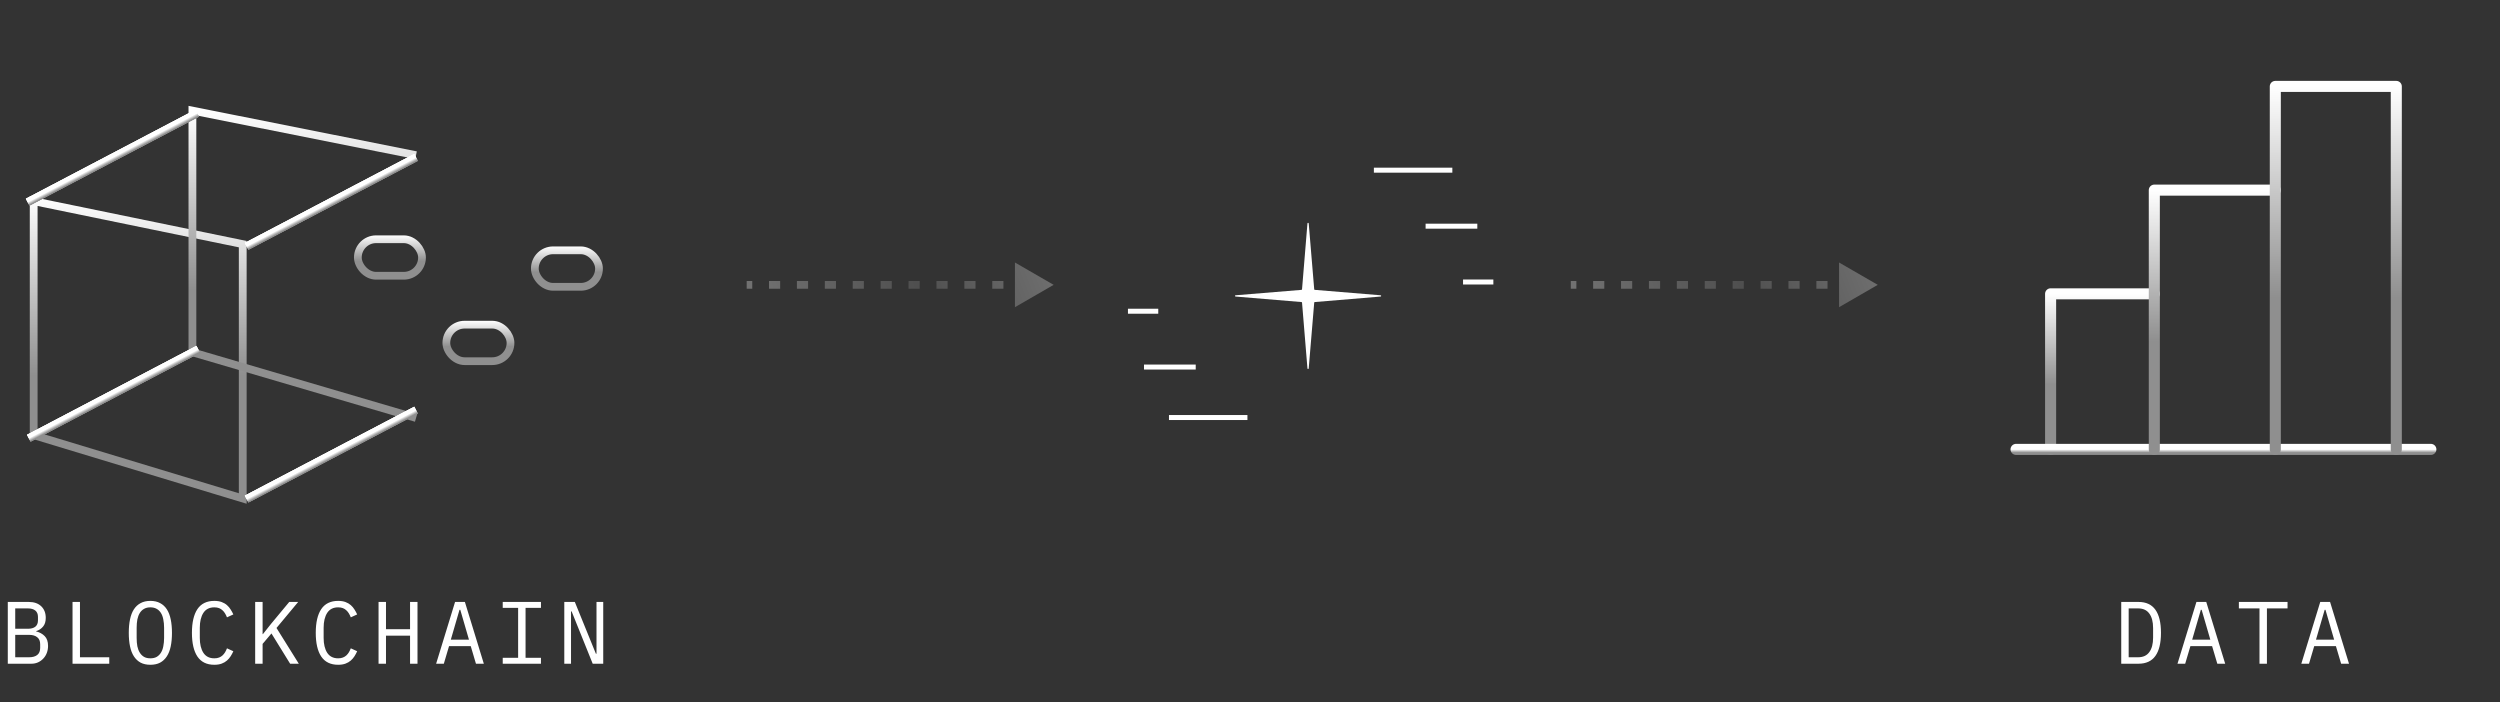 <svg width="452" height="127" viewBox="0 0 452 127" fill="none" xmlns="http://www.w3.org/2000/svg">
<rect x="0" y="0" width="452" height="127" fill="#333333" stroke="none"/>
<path d="M6.09 78.68V36.373L43.887 44.143V90.13L6.09 78.68Z" stroke="url(#paint0_linear_3392_17929)" stroke-width="1.41"/>
<path d="M75.221 28.06L34.789 20V63.694L75.221 75.572" stroke="url(#paint1_linear_3392_17929)" stroke-width="1.41"/>
<path d="M5 36.552L20.315 28.513L35.63 20.474" stroke="url(#paint2_linear_3392_17929)" stroke-width="1.41"/>
<path d="M5.207 79.234L20.522 71.195L35.837 63.156" stroke="url(#paint3_linear_3392_17929)" stroke-width="1.41"/>
<path d="M44.59 90.234L59.905 82.195L75.22 74.157" stroke="url(#paint4_linear_3392_17929)" stroke-width="1.41"/>
<path d="M44.59 44.54L59.905 36.501L75.22 28.462" stroke="url(#paint5_linear_3392_17929)" stroke-width="1.41"/>
<path d="M5 36.552L20.315 28.513L35.63 20.474" stroke="url(#paint6_linear_3392_17929)" stroke-width="1.41"/>
<path d="M5.207 79.234L20.522 71.195L35.837 63.156" stroke="url(#paint7_linear_3392_17929)" stroke-width="1.41"/>
<path d="M44.59 90.234L59.905 82.195L75.22 74.157" stroke="url(#paint8_linear_3392_17929)" stroke-width="1.41"/>
<path d="M44.59 44.54L59.905 36.501L75.22 28.462" stroke="url(#paint9_linear_3392_17929)" stroke-width="1.41"/>
<path d="M5 36.552L20.315 28.513L35.63 20.474" stroke="url(#paint10_linear_3392_17929)" stroke-width="1.41"/>
<path d="M5.207 79.234L20.522 71.195L35.837 63.157" stroke="url(#paint11_linear_3392_17929)" stroke-width="1.41"/>
<path d="M44.59 90.235L59.905 82.196L75.22 74.157" stroke="url(#paint12_linear_3392_17929)" stroke-width="1.41"/>
<path d="M44.59 44.54L59.905 36.501L75.22 28.462" stroke="url(#paint13_linear_3392_17929)" stroke-width="1.41"/>
<path d="M237.61 54.716C237.615 54.659 237.659 54.615 237.716 54.61L249.61 53.616C249.751 53.604 249.751 53.397 249.61 53.386L237.716 52.408C237.66 52.404 237.615 52.359 237.61 52.303L236.616 40.392C236.604 40.251 236.397 40.251 236.386 40.392L235.408 52.303C235.404 52.359 235.359 52.404 235.303 52.408L223.392 53.386C223.251 53.397 223.251 53.604 223.392 53.616L235.303 54.61C235.359 54.615 235.404 54.66 235.408 54.716L236.386 66.61C236.397 66.751 236.604 66.751 236.616 66.61L237.61 54.716Z" fill="url(#paint14_linear_3392_17929)"/>
<path d="M1.408 108.832H5.2C6.16 108.832 6.912 109.093 7.456 109.616C8 110.139 8.272 110.837 8.272 111.712C8.272 112.384 8.107 112.912 7.776 113.296C7.456 113.68 7.04 113.952 6.528 114.112V114.16C7.157 114.309 7.675 114.592 8.08 115.008C8.485 115.413 8.688 116.005 8.688 116.784C8.688 117.232 8.613 117.653 8.464 118.048C8.315 118.443 8.101 118.784 7.824 119.072C7.557 119.36 7.237 119.589 6.864 119.76C6.501 119.92 6.107 120 5.68 120H1.408V108.832ZM5.28 118.832C5.899 118.832 6.384 118.693 6.736 118.416C7.088 118.139 7.264 117.712 7.264 117.136V116.48C7.264 115.915 7.088 115.493 6.736 115.216C6.384 114.928 5.899 114.784 5.28 114.784H2.752V118.832H5.28ZM5.056 113.68C5.621 113.68 6.064 113.557 6.384 113.312C6.704 113.056 6.864 112.672 6.864 112.16V111.536C6.864 111.024 6.704 110.64 6.384 110.384C6.064 110.128 5.621 110 5.056 110H2.752V113.68H5.056ZM13.114 120V108.832H14.458V118.832H19.754V120H13.114ZM27.188 120.192C26.505 120.192 25.918 120.064 25.427 119.808C24.937 119.541 24.532 119.163 24.212 118.672C23.892 118.181 23.657 117.579 23.508 116.864C23.358 116.149 23.284 115.333 23.284 114.416C23.284 113.509 23.358 112.699 23.508 111.984C23.657 111.259 23.892 110.651 24.212 110.16C24.532 109.669 24.937 109.296 25.427 109.04C25.918 108.773 26.505 108.64 27.188 108.64C27.87 108.64 28.457 108.773 28.948 109.04C29.438 109.296 29.843 109.669 30.163 110.16C30.483 110.651 30.718 111.259 30.867 111.984C31.017 112.699 31.091 113.509 31.091 114.416C31.091 115.333 31.017 116.149 30.867 116.864C30.718 117.579 30.483 118.181 30.163 118.672C29.843 119.163 29.438 119.541 28.948 119.808C28.457 120.064 27.87 120.192 27.188 120.192ZM27.188 119.024C27.636 119.024 28.014 118.939 28.323 118.768C28.633 118.587 28.889 118.336 29.091 118.016C29.294 117.696 29.438 117.312 29.523 116.864C29.619 116.405 29.668 115.893 29.668 115.328V113.504C29.668 112.949 29.619 112.443 29.523 111.984C29.438 111.525 29.294 111.136 29.091 110.816C28.889 110.496 28.633 110.251 28.323 110.08C28.014 109.899 27.636 109.808 27.188 109.808C26.739 109.808 26.361 109.899 26.052 110.08C25.742 110.251 25.486 110.496 25.284 110.816C25.081 111.136 24.931 111.525 24.835 111.984C24.75 112.443 24.707 112.949 24.707 113.504V115.328C24.707 115.893 24.75 116.405 24.835 116.864C24.931 117.312 25.081 117.696 25.284 118.016C25.486 118.336 25.742 118.587 26.052 118.768C26.361 118.939 26.739 119.024 27.188 119.024ZM38.749 120.192C37.384 120.192 36.365 119.696 35.693 118.704C35.032 117.712 34.701 116.283 34.701 114.416C34.701 112.549 35.032 111.12 35.693 110.128C36.365 109.136 37.384 108.64 38.749 108.64C39.261 108.64 39.704 108.709 40.077 108.848C40.451 108.987 40.771 109.173 41.037 109.408C41.304 109.643 41.528 109.909 41.709 110.208C41.891 110.496 42.051 110.789 42.189 111.088L41.037 111.616C40.941 111.371 40.829 111.141 40.701 110.928C40.573 110.704 40.419 110.512 40.237 110.352C40.067 110.181 39.859 110.048 39.613 109.952C39.379 109.856 39.091 109.808 38.749 109.808C37.864 109.808 37.203 110.144 36.765 110.816C36.339 111.488 36.125 112.384 36.125 113.504V115.328C36.125 116.448 36.339 117.344 36.765 118.016C37.203 118.688 37.864 119.024 38.749 119.024C39.091 119.024 39.379 118.976 39.613 118.88C39.859 118.784 40.067 118.656 40.237 118.496C40.419 118.325 40.573 118.133 40.701 117.92C40.829 117.696 40.941 117.461 41.037 117.216L42.189 117.744C42.051 118.053 41.891 118.352 41.709 118.64C41.528 118.928 41.304 119.189 41.037 119.424C40.771 119.659 40.451 119.845 40.077 119.984C39.704 120.123 39.261 120.192 38.749 120.192ZM49.079 114.528L47.479 116.416V120H46.135V108.832H47.479V114.656H47.527L48.999 112.8L52.295 108.832H53.911L49.991 113.536L54.023 120H52.455L49.079 114.528ZM61.137 120.192C59.771 120.192 58.753 119.696 58.081 118.704C57.419 117.712 57.089 116.283 57.089 114.416C57.089 112.549 57.419 111.12 58.081 110.128C58.753 109.136 59.771 108.64 61.137 108.64C61.649 108.64 62.091 108.709 62.465 108.848C62.838 108.987 63.158 109.173 63.425 109.408C63.691 109.643 63.915 109.909 64.097 110.208C64.278 110.496 64.438 110.789 64.577 111.088L63.425 111.616C63.329 111.371 63.217 111.141 63.089 110.928C62.961 110.704 62.806 110.512 62.625 110.352C62.454 110.181 62.246 110.048 62.001 109.952C61.766 109.856 61.478 109.808 61.137 109.808C60.251 109.808 59.59 110.144 59.153 110.816C58.726 111.488 58.513 112.384 58.513 113.504V115.328C58.513 116.448 58.726 117.344 59.153 118.016C59.59 118.688 60.251 119.024 61.137 119.024C61.478 119.024 61.766 118.976 62.001 118.88C62.246 118.784 62.454 118.656 62.625 118.496C62.806 118.325 62.961 118.133 63.089 117.92C63.217 117.696 63.329 117.461 63.425 117.216L64.577 117.744C64.438 118.053 64.278 118.352 64.097 118.64C63.915 118.928 63.691 119.189 63.425 119.424C63.158 119.659 62.838 119.845 62.465 119.984C62.091 120.123 61.649 120.192 61.137 120.192ZM74.138 114.928H69.787V120H68.442V108.832H69.787V113.76H74.138V108.832H75.483V120H74.138V114.928ZM86.052 120L85.108 116.816H81.188L80.244 120H78.852L82.276 108.832H84.052L87.476 120H86.052ZM83.22 110.256H83.076L81.508 115.648H84.788L83.22 110.256ZM90.894 120V118.928H93.678V109.904H90.894V108.832H97.806V109.904H95.022V118.928H97.806V120H90.894ZM103.352 110.544H103.24V120H102.024V108.832H103.928L107.736 118.192H107.848V108.832H109.064V120H107.16L103.352 110.544Z" fill="white"/>
<path d="M383.52 108.832H386.64C388.005 108.832 389.024 109.301 389.696 110.24C390.368 111.179 390.704 112.571 390.704 114.416C390.704 116.261 390.368 117.653 389.696 118.592C389.024 119.531 388.005 120 386.64 120H383.52V108.832ZM386.576 118.832C387.472 118.832 388.144 118.523 388.592 117.904C389.051 117.285 389.28 116.411 389.28 115.28V113.552C389.28 112.421 389.051 111.547 388.592 110.928C388.144 110.309 387.472 110 386.576 110H384.864V118.832H386.576ZM400.89 120L399.946 116.816H396.026L395.082 120H393.69L397.114 108.832H398.89L402.314 120H400.89ZM398.058 110.256H397.914L396.346 115.648H399.626L398.058 110.256ZM409.86 110V120H408.516V110H404.788V108.832H413.588V110H409.86ZM423.277 120L422.333 116.816H418.413L417.469 120H416.077L419.501 108.832H421.277L424.701 120H423.277ZM420.445 110.256H420.301L418.733 115.648H422.013L420.445 110.256Z" fill="white"/>
<g clip-path="url(#clip0_3392_17929)">
<path d="M370.75 81.25V53.125H389.5" stroke="url(#paint15_linear_3392_17929)" stroke-width="2" stroke-linecap="round" stroke-linejoin="round"/>
<path d="M439.5 81.25H364.5" stroke="url(#paint16_linear_3392_17929)" stroke-width="2" stroke-linecap="round" stroke-linejoin="round"/>
<path d="M389.5 81.25V34.375H411.375" stroke="url(#paint17_linear_3392_17929)" stroke-width="2" stroke-linecap="round" stroke-linejoin="round"/>
<path d="M411.375 81.25V15.625H433.25V81.25" stroke="url(#paint18_linear_3392_17929)" stroke-width="2" stroke-linecap="round" stroke-linejoin="round"/>
</g>
<path d="M211.35 75.489H225.535" stroke="white" stroke-width="0.903"/>
<path d="M262.584 30.768L248.398 30.768" stroke="white" stroke-width="0.903"/>
<path d="M206.836 66.363H216.186" stroke="white" stroke-width="0.903"/>
<path d="M267.098 40.894L257.748 40.894" stroke="white" stroke-width="0.903"/>
<path d="M203.934 56.27H209.414" stroke="white" stroke-width="0.903"/>
<path d="M270 50.986L264.519 50.986" stroke="white" stroke-width="0.903"/>
<rect x="64.7" y="43.257" width="11.6" height="6.6" rx="3.3" stroke="url(#paint19_linear_3392_17929)" stroke-width="1.4"/>
<rect x="80.7" y="58.7" width="11.6" height="6.6" rx="3.3" stroke="url(#paint20_linear_3392_17929)" stroke-width="1.4"/>
<rect x="96.7" y="45.257" width="11.6" height="6.6" rx="3.3" stroke="url(#paint21_linear_3392_17929)" stroke-width="1.4"/>
<path opacity="0.3" d="M339.5 51.5L332.5 47.459V55.541L339.5 51.5ZM284 52.2H285.009V50.8H284V52.2ZM288.036 52.2H290.055V50.8H288.036V52.2ZM293.082 52.2H295.1V50.8H293.082V52.2ZM298.127 52.2H300.145V50.8H298.127V52.2ZM303.173 52.2H305.191V50.8H303.173V52.2ZM308.218 52.2H310.236V50.8H308.218V52.2ZM313.264 52.2H315.282V50.8H313.264V52.2ZM318.309 52.2H320.327V50.8H318.309V52.2ZM323.355 52.2H325.373V50.8H323.355V52.2ZM328.4 52.2H330.418V50.8H328.4V52.2ZM333.445 52.2H335.464V50.8H333.445V52.2Z" fill="url(#paint22_linear_3392_17929)"/>
<path opacity="0.3" d="M190.5 51.5L183.5 47.459V55.541L190.5 51.5ZM135 52.2H136.009V50.8H135V52.2ZM139.036 52.2H141.055V50.8H139.036V52.2ZM144.082 52.2H146.1V50.8H144.082V52.2ZM149.127 52.2H151.145V50.8H149.127V52.2ZM154.173 52.2H156.191V50.8H154.173V52.2ZM159.218 52.2H161.236V50.8H159.218V52.2ZM164.264 52.2H166.282V50.8H164.264V52.2ZM169.309 52.2H171.327V50.8H169.309V52.2ZM174.355 52.2H176.373V50.8H174.355V52.2ZM179.4 52.2H181.418V50.8H179.4V52.2ZM184.445 52.2H186.464V50.8H184.445V52.2Z" fill="url(#paint23_linear_3392_17929)"/>
<defs>
<linearGradient id="paint0_linear_3392_17929" x1="24.988" y1="35.508" x2="24.988" y2="91.081" gradientUnits="userSpaceOnUse">
<stop stop-color="white"/>
<stop offset="0.583" stop-color="#8F8F8F"/>
</linearGradient>
<linearGradient id="paint1_linear_3392_17929" x1="55.005" y1="20" x2="55.005" y2="75.572" gradientUnits="userSpaceOnUse">
<stop stop-color="white"/>
<stop offset="0.583" stop-color="#8F8F8F"/>
</linearGradient>
<linearGradient id="paint2_linear_3392_17929" x1="20.315" y1="28.513" x2="20.78" y2="29.398" gradientUnits="userSpaceOnUse">
<stop stop-color="white"/>
<stop offset="0.583" stop-color="#8F8F8F"/>
</linearGradient>
<linearGradient id="paint3_linear_3392_17929" x1="20.522" y1="71.195" x2="20.987" y2="72.08" gradientUnits="userSpaceOnUse">
<stop stop-color="white"/>
<stop offset="0.583" stop-color="#8F8F8F"/>
</linearGradient>
<linearGradient id="paint4_linear_3392_17929" x1="59.905" y1="82.195" x2="60.37" y2="83.081" gradientUnits="userSpaceOnUse">
<stop stop-color="white"/>
<stop offset="0.583" stop-color="#8F8F8F"/>
</linearGradient>
<linearGradient id="paint5_linear_3392_17929" x1="59.905" y1="36.501" x2="60.37" y2="37.386" gradientUnits="userSpaceOnUse">
<stop stop-color="white"/>
<stop offset="0.583" stop-color="#8F8F8F"/>
</linearGradient>
<linearGradient id="paint6_linear_3392_17929" x1="20.315" y1="28.513" x2="20.78" y2="29.398" gradientUnits="userSpaceOnUse">
<stop stop-color="white"/>
<stop offset="0.583" stop-color="#8F8F8F"/>
</linearGradient>
<linearGradient id="paint7_linear_3392_17929" x1="20.522" y1="71.195" x2="20.987" y2="72.08" gradientUnits="userSpaceOnUse">
<stop stop-color="white"/>
<stop offset="0.583" stop-color="#8F8F8F"/>
</linearGradient>
<linearGradient id="paint8_linear_3392_17929" x1="59.905" y1="82.195" x2="60.37" y2="83.081" gradientUnits="userSpaceOnUse">
<stop stop-color="white"/>
<stop offset="0.583" stop-color="#8F8F8F"/>
</linearGradient>
<linearGradient id="paint9_linear_3392_17929" x1="59.905" y1="36.501" x2="60.37" y2="37.386" gradientUnits="userSpaceOnUse">
<stop stop-color="white"/>
<stop offset="0.583" stop-color="#8F8F8F"/>
</linearGradient>
<linearGradient id="paint10_linear_3392_17929" x1="20.315" y1="28.513" x2="20.78" y2="29.398" gradientUnits="userSpaceOnUse">
<stop stop-color="white"/>
<stop offset="0.583" stop-color="#8F8F8F"/>
</linearGradient>
<linearGradient id="paint11_linear_3392_17929" x1="20.522" y1="71.195" x2="20.987" y2="72.081" gradientUnits="userSpaceOnUse">
<stop stop-color="white"/>
<stop offset="0.583" stop-color="#8F8F8F"/>
</linearGradient>
<linearGradient id="paint12_linear_3392_17929" x1="59.905" y1="82.196" x2="60.37" y2="83.081" gradientUnits="userSpaceOnUse">
<stop stop-color="white"/>
<stop offset="0.583" stop-color="#8F8F8F"/>
</linearGradient>
<linearGradient id="paint13_linear_3392_17929" x1="59.905" y1="36.501" x2="60.37" y2="37.386" gradientUnits="userSpaceOnUse">
<stop stop-color="white"/>
<stop offset="0.583" stop-color="#8F8F8F"/>
</linearGradient>
<linearGradient id="paint14_linear_3392_17929" x1="235.504" y1="51.685" x2="239.596" y2="59.051" gradientUnits="userSpaceOnUse">
<stop stop-color="white"/>
<stop offset="1" stop-color="white"/>
</linearGradient>
<linearGradient id="paint15_linear_3392_17929" x1="380.125" y1="53.125" x2="380.125" y2="81.25" gradientUnits="userSpaceOnUse">
<stop stop-color="white"/>
<stop offset="0.583" stop-color="#8F8F8F"/>
</linearGradient>
<linearGradient id="paint16_linear_3392_17929" x1="402" y1="81.25" x2="402" y2="82.25" gradientUnits="userSpaceOnUse">
<stop stop-color="white"/>
<stop offset="0.583" stop-color="#8F8F8F"/>
</linearGradient>
<linearGradient id="paint17_linear_3392_17929" x1="400.438" y1="34.375" x2="400.438" y2="81.25" gradientUnits="userSpaceOnUse">
<stop stop-color="white"/>
<stop offset="0.583" stop-color="#8F8F8F"/>
</linearGradient>
<linearGradient id="paint18_linear_3392_17929" x1="422.312" y1="15.625" x2="422.312" y2="81.25" gradientUnits="userSpaceOnUse">
<stop stop-color="white"/>
<stop offset="0.583" stop-color="#8F8F8F"/>
</linearGradient>
<linearGradient id="paint19_linear_3392_17929" x1="70.5" y1="42.557" x2="70.5" y2="50.557" gradientUnits="userSpaceOnUse">
<stop stop-color="white"/>
<stop offset="0.583" stop-color="#8F8F8F"/>
</linearGradient>
<linearGradient id="paint20_linear_3392_17929" x1="86.5" y1="58" x2="86.5" y2="66" gradientUnits="userSpaceOnUse">
<stop stop-color="white"/>
<stop offset="0.583" stop-color="#8F8F8F"/>
</linearGradient>
<linearGradient id="paint21_linear_3392_17929" x1="102.5" y1="44.557" x2="102.5" y2="52.557" gradientUnits="userSpaceOnUse">
<stop stop-color="white"/>
<stop offset="0.583" stop-color="#8F8F8F"/>
</linearGradient>
<linearGradient id="paint22_linear_3392_17929" x1="286.434" y1="52.404" x2="334.372" y2="33.315" gradientUnits="userSpaceOnUse">
<stop stop-color="white"/>
<stop offset="0.516" stop-color="#8F8F8F"/>
<stop offset="1" stop-color="white"/>
</linearGradient>
<linearGradient id="paint23_linear_3392_17929" x1="137.434" y1="52.404" x2="185.372" y2="33.315" gradientUnits="userSpaceOnUse">
<stop stop-color="white"/>
<stop offset="0.516" stop-color="#8F8F8F"/>
<stop offset="1" stop-color="white"/>
</linearGradient>
<clipPath id="clip0_3392_17929">
<rect width="100" height="100" fill="white" transform="translate(352)"/>
</clipPath>
</defs>
</svg>
